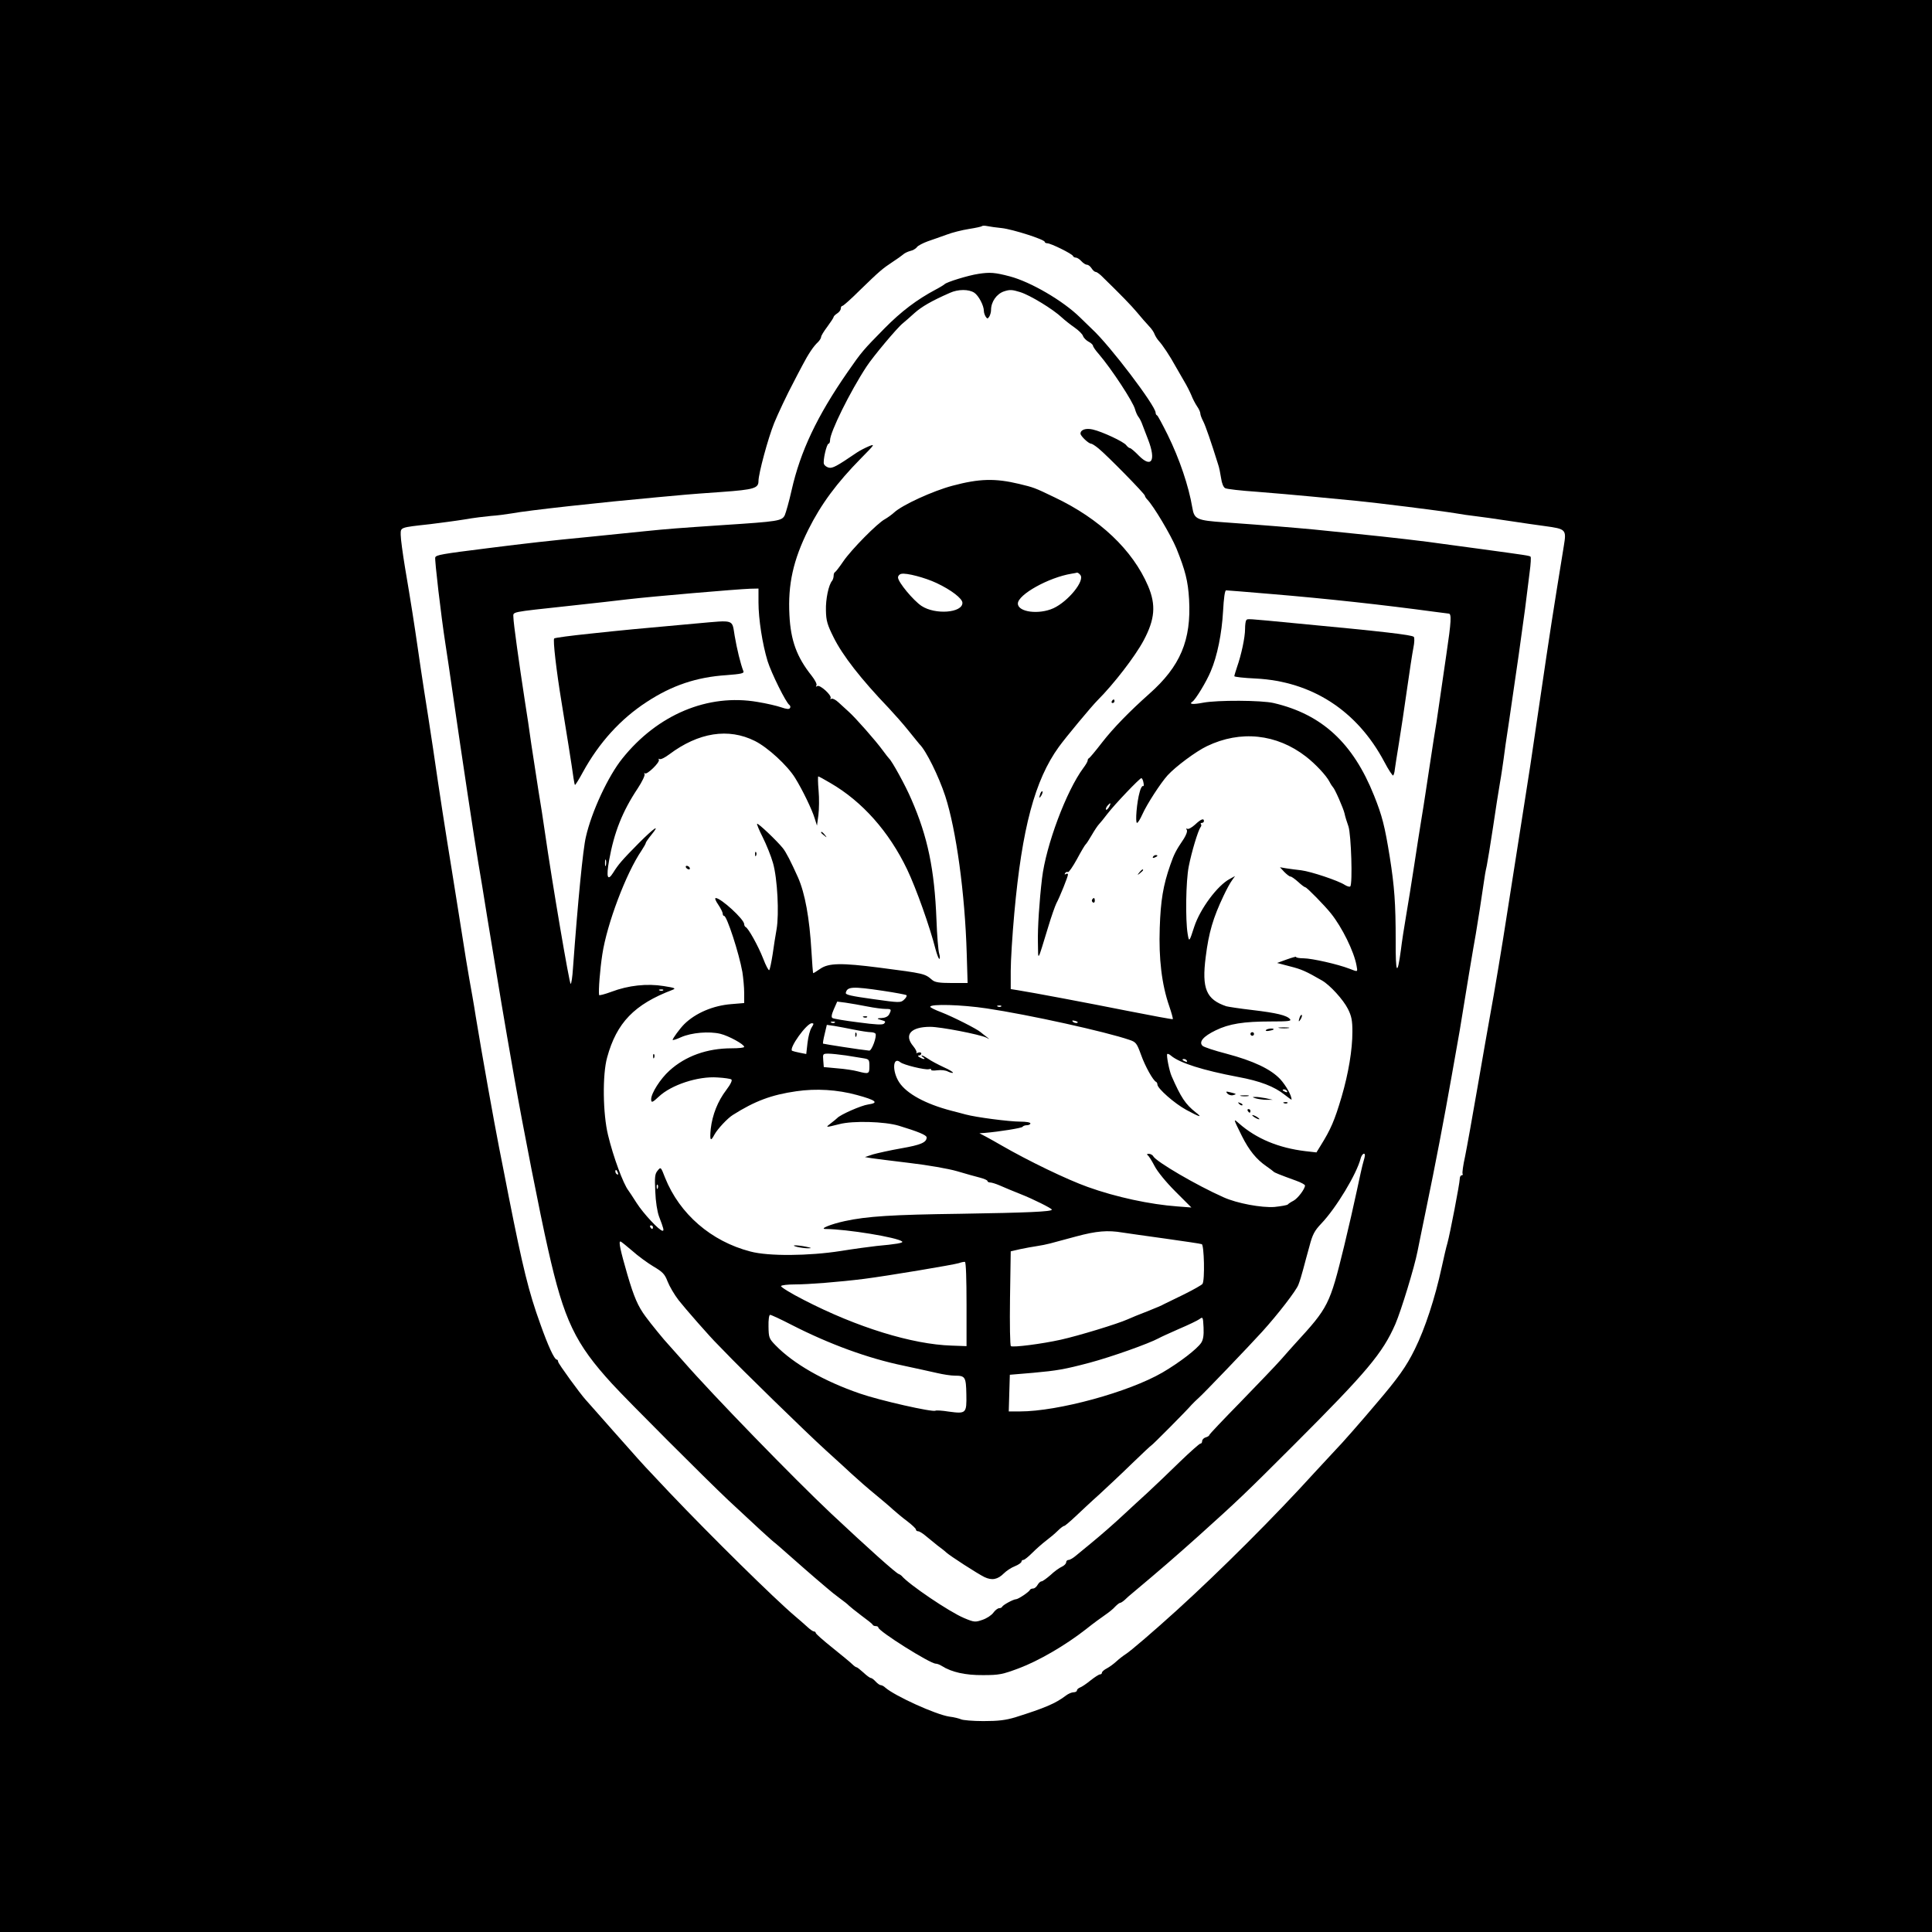 <?xml version="1.0" standalone="no"?>
<!DOCTYPE svg PUBLIC "-//W3C//DTD SVG 20010904//EN"
 "http://www.w3.org/TR/2001/REC-SVG-20010904/DTD/svg10.dtd">
<svg version="1.0" xmlns="http://www.w3.org/2000/svg"
 width="1080pt" height="1080pt" viewBox="0 0 1080 1080"
 preserveAspectRatio="xMidYMid meet">
<g transform="translate(0,1080) scale(0.1,-0.1)"
fill="#000000" stroke="none">
<path d="M0 5400 l0 -5400 5400 0 5400 0 0 5400 0 5400 -5400 0 -5400 0 0
-5400z m5600 4125 c62 -7 240 -64 240 -77 0 -4 7 -8 15 -8 19 0 139 -59 143
-71 2 -5 9 -9 16 -9 7 0 21 -9 31 -20 10 -11 24 -20 31 -20 8 0 19 -9 26 -20
7 -11 17 -20 23 -20 5 0 18 -9 30 -20 117 -114 166 -165 200 -205 22 -27 52
-61 67 -77 15 -15 29 -36 32 -46 4 -10 14 -27 24 -38 21 -23 62 -84 93 -141
13 -22 35 -61 49 -85 14 -23 32 -59 40 -78 7 -19 22 -47 32 -62 10 -14 18 -32
18 -40 0 -7 7 -26 16 -43 13 -25 45 -118 83 -240 6 -16 13 -52 17 -78 4 -29
13 -51 23 -56 9 -5 88 -14 176 -20 88 -7 228 -19 310 -27 83 -8 195 -19 250
-24 112 -11 458 -54 550 -69 33 -6 83 -13 110 -16 64 -8 76 -10 205 -29 58 -9
142 -21 187 -27 117 -16 120 -19 105 -110 -62 -382 -77 -477 -133 -859 -51
-351 -63 -425 -89 -590 -19 -122 -57 -362 -95 -605 -25 -164 -74 -458 -95
-570 -11 -60 -43 -243 -71 -405 -28 -162 -59 -335 -69 -384 -11 -49 -17 -93
-14 -98 3 -4 0 -8 -5 -8 -6 0 -11 -9 -11 -21 0 -23 -54 -305 -69 -359 -6 -19
-20 -80 -32 -135 -37 -171 -93 -342 -150 -457 -47 -96 -93 -161 -218 -307 -80
-95 -194 -225 -226 -257 -16 -17 -68 -73 -115 -124 -224 -247 -531 -553 -771
-771 -129 -117 -259 -229 -288 -247 -14 -9 -37 -27 -51 -40 -14 -13 -37 -30
-52 -38 -16 -8 -28 -19 -28 -24 0 -6 -5 -10 -11 -10 -6 0 -29 -15 -52 -33 -23
-19 -50 -37 -59 -40 -10 -4 -18 -11 -18 -17 0 -5 -8 -10 -19 -10 -10 0 -29 -8
-42 -18 -59 -45 -119 -70 -284 -122 -54 -16 -94 -21 -178 -21 -59 0 -115 5
-125 10 -9 4 -38 12 -65 15 -75 11 -304 115 -358 162 -8 8 -20 14 -26 14 -5 0
-18 9 -28 20 -10 11 -22 20 -27 20 -5 0 -23 13 -41 30 -18 16 -35 30 -39 30
-4 0 -15 8 -25 18 -10 10 -60 51 -111 92 -50 40 -92 77 -92 82 0 4 -4 8 -10 8
-5 0 -20 10 -33 22 -14 13 -46 41 -72 63 -117 99 -469 446 -702 691 -138 146
-145 153 -235 255 -31 35 -67 76 -80 90 -12 14 -50 56 -83 94 -33 38 -65 73
-70 79 -32 35 -155 204 -155 214 0 7 -4 12 -8 12 -13 0 -49 78 -92 200 -64
177 -97 311 -176 710 -13 69 -38 193 -54 275 -30 154 -92 499 -130 730 -11 72
-28 166 -36 210 -8 44 -28 166 -44 270 -17 105 -41 260 -55 345 -33 202 -68
426 -104 675 -17 110 -39 259 -51 330 -11 72 -27 177 -35 235 -18 125 -38 254
-71 448 -13 79 -24 160 -24 182 0 43 -7 41 165 60 55 7 141 18 190 26 50 9
117 17 150 20 33 2 85 9 115 14 90 17 502 62 810 90 69 6 143 13 165 15 22 2
112 9 200 15 181 13 205 21 205 61 0 41 53 238 88 325 20 49 74 164 109 229 8
17 30 57 47 90 35 67 63 109 89 133 9 9 17 22 17 28 0 7 16 33 35 58 19 26 35
50 35 54 0 4 9 13 20 20 11 7 20 19 20 27 0 8 4 15 9 15 5 0 49 39 98 88 110
107 127 121 183 158 25 16 51 35 58 41 7 7 25 16 40 20 15 3 32 13 38 22 6 8
33 22 60 32 27 9 74 26 105 37 31 12 87 26 125 32 38 6 71 13 73 16 3 3 17 3
31 0 14 -3 50 -8 80 -11z"/>
<path d="M5469 9269 c-55 -8 -179 -46 -189 -58 -3 -3 -25 -17 -50 -30 -105
-56 -191 -121 -285 -216 -121 -123 -128 -131 -207 -245 -170 -245 -264 -443
-313 -661 -14 -63 -32 -125 -38 -139 -16 -32 -35 -35 -342 -55 -266 -18 -307
-21 -445 -35 -52 -5 -189 -19 -305 -31 -218 -21 -352 -36 -565 -63 -264 -33
-291 -38 -297 -52 -4 -12 32 -323 57 -484 6 -36 26 -173 45 -305 44 -305 119
-803 139 -920 9 -49 31 -187 50 -305 73 -444 88 -536 151 -895 49 -278 143
-759 189 -960 89 -396 151 -525 358 -751 89 -97 523 -531 649 -650 153 -143
244 -227 266 -243 10 -8 38 -33 63 -55 44 -39 145 -128 220 -191 19 -17 53
-44 75 -60 22 -16 45 -34 50 -40 6 -6 37 -31 70 -56 33 -24 62 -47 63 -51 2
-5 10 -8 18 -8 8 0 14 -4 14 -8 0 -20 289 -202 321 -202 8 0 23 -6 34 -13 53
-34 131 -52 230 -51 91 0 109 4 200 38 110 41 260 128 375 218 41 33 91 69
110 82 19 13 44 33 54 45 11 11 23 21 28 21 4 0 16 8 26 17 10 10 29 27 43 38
161 135 237 201 369 319 222 200 257 233 535 511 408 408 494 511 565 673 33
77 107 319 124 407 3 17 26 127 50 245 48 231 99 497 140 730 14 80 28 159 31
175 3 17 10 55 15 85 27 170 81 493 90 540 10 58 34 213 45 290 3 25 10 65 16
90 5 25 21 122 35 215 14 94 31 206 39 250 8 44 16 103 20 130 3 28 17 124 31
215 42 283 71 490 89 625 9 72 21 165 26 208 6 44 8 82 5 85 -6 6 -30 9 -271
42 -82 11 -179 24 -215 29 -92 14 -310 39 -480 56 -80 8 -190 19 -245 25 -107
10 -274 24 -499 40 -157 11 -170 17 -181 83 -20 119 -71 271 -138 407 -29 58
-55 107 -59 108 -5 2 -8 9 -8 15 0 38 -255 375 -355 467 -20 19 -51 49 -68 66
-95 93 -275 198 -392 229 -83 22 -112 24 -176 14z m-23 -105 c25 -17 54 -72
54 -103 0 -9 5 -23 10 -31 9 -13 11 -13 20 0 5 8 10 25 10 37 0 46 31 90 72
104 33 11 46 10 91 -4 55 -17 183 -95 233 -142 16 -15 48 -40 71 -56 23 -16
44 -37 47 -47 4 -11 18 -25 31 -32 14 -7 25 -18 25 -23 0 -5 15 -27 33 -47 71
-83 191 -266 202 -308 4 -15 12 -33 18 -41 6 -7 17 -27 23 -45 7 -17 21 -56
33 -86 44 -115 18 -158 -52 -88 -23 24 -46 43 -50 43 -5 0 -14 7 -21 16 -14
20 -135 76 -187 88 -39 9 -69 -1 -69 -23 0 -13 45 -56 59 -56 5 0 24 -12 42
-27 48 -39 259 -254 259 -264 0 -4 6 -14 13 -21 36 -37 131 -197 163 -273 50
-124 65 -183 71 -285 13 -229 -49 -375 -223 -529 -109 -97 -200 -190 -263
-271 -36 -47 -69 -86 -73 -88 -5 -2 -8 -8 -8 -14 0 -5 -11 -24 -24 -41 -95
-128 -209 -432 -231 -617 -15 -126 -25 -278 -23 -359 2 -107 -5 -116 58 89 17
57 38 116 45 130 20 37 65 150 65 161 0 6 -5 7 -12 3 -7 -4 -8 -3 -4 5 4 6 11
9 16 6 4 -3 27 30 50 72 23 43 45 80 49 83 4 3 19 26 34 52 15 26 33 53 40 60
7 7 28 33 47 58 43 56 181 200 190 200 4 0 10 -11 12 -25 3 -13 2 -22 -3 -19
-4 2 -13 -12 -18 -33 -16 -54 -26 -173 -15 -173 5 0 18 21 30 48 25 56 102
175 141 218 46 50 159 134 220 163 187 90 389 69 553 -58 53 -41 114 -106 132
-141 7 -14 16 -27 19 -30 10 -8 58 -117 65 -147 3 -16 13 -48 22 -73 15 -46
24 -321 10 -335 -3 -4 -17 0 -30 8 -36 24 -189 75 -244 82 -27 3 -65 8 -84 11
l-35 6 24 -26 c14 -14 29 -26 35 -26 6 0 25 -14 43 -30 18 -17 36 -30 40 -30
8 0 109 -103 143 -146 62 -77 129 -213 143 -291 7 -38 9 -37 -40 -18 -65 25
-206 57 -255 58 -26 0 -45 4 -43 8 3 3 -20 -3 -51 -14 l-55 -20 72 -19 c64
-16 89 -27 179 -79 44 -25 119 -107 145 -159 20 -40 25 -64 25 -127 0 -102
-22 -233 -60 -363 -40 -135 -61 -183 -117 -273 l-24 -39 -62 7 c-149 18 -273
69 -371 155 -33 29 -33 29 16 -70 40 -80 81 -131 138 -170 19 -13 37 -27 40
-30 5 -5 31 -16 125 -50 28 -10 50 -22 50 -27 0 -19 -40 -72 -64 -85 -14 -7
-29 -17 -32 -21 -3 -4 -37 -10 -75 -14 -72 -5 -209 20 -284 54 -151 67 -375
198 -393 229 -4 8 -16 14 -25 14 -11 0 -13 -3 -6 -8 6 -4 23 -31 38 -60 16
-31 63 -89 116 -142 l90 -90 -78 6 c-152 11 -344 52 -502 109 -115 41 -331
145 -485 234 -22 13 -58 33 -80 45 l-40 21 30 2 c83 7 206 27 211 34 3 5 14 9
25 9 10 0 19 5 19 10 0 6 -25 10 -56 10 -62 0 -247 24 -306 40 -21 6 -57 15
-80 21 -145 38 -249 95 -291 158 -41 62 -37 148 6 113 18 -15 138 -44 159 -39
10 3 16 1 13 -3 -3 -4 12 -6 34 -3 21 3 48 0 60 -7 13 -6 25 -9 28 -7 3 3 -21
18 -53 32 -32 15 -70 35 -85 46 -15 10 -31 19 -36 19 -4 0 -1 -5 7 -10 8 -5
11 -10 5 -10 -5 0 -17 5 -25 10 -10 6 -11 10 -2 10 6 0 12 5 12 11 0 6 -7 8
-17 5 -10 -4 -14 -4 -10 0 3 4 -5 20 -18 36 -53 63 -14 108 95 108 58 0 274
-42 313 -60 21 -11 21 -11 2 4 -11 8 -26 20 -33 26 -22 19 -155 86 -219 111
-35 13 -63 27 -63 31 0 17 176 12 315 -9 236 -35 669 -131 799 -176 36 -12 41
-19 64 -82 23 -65 68 -146 85 -153 4 -2 7 -9 7 -15 1 -22 95 -105 161 -141 75
-41 95 -46 53 -14 -57 45 -82 82 -135 203 -13 30 -30 117 -24 123 3 3 13 -2
22 -10 48 -40 177 -81 373 -118 124 -23 203 -53 263 -101 20 -16 37 -28 37
-26 0 24 -32 80 -64 115 -53 56 -150 102 -301 142 -66 17 -126 37 -133 44 -22
22 5 53 73 86 75 37 157 50 309 50 98 0 117 2 107 13 -17 21 -75 35 -211 51
-69 8 -134 18 -145 21 -112 38 -138 98 -115 276 17 136 41 218 100 342 16 34
37 73 47 86 l17 24 -29 -16 c-69 -36 -166 -167 -199 -267 -28 -87 -29 -88 -37
-40 -13 79 -10 294 6 376 16 82 52 201 66 220 5 6 6 14 2 17 -3 4 -1 7 5 7 7
0 12 5 12 10 0 18 -17 11 -50 -20 -18 -16 -37 -27 -43 -23 -6 4 -7 1 -3 -6 5
-7 -3 -28 -16 -49 -46 -68 -55 -87 -76 -147 -40 -114 -54 -199 -59 -352 -6
-171 11 -316 53 -437 13 -38 22 -71 20 -73 -2 -2 -115 19 -252 46 -231 46
-528 102 -616 116 l-38 6 0 102 c0 56 9 201 20 322 43 476 115 745 249 930 39
54 183 227 216 260 90 90 210 245 258 335 63 118 70 198 25 304 -86 201 -270
376 -523 496 -114 55 -116 55 -198 75 -134 32 -222 30 -372 -10 -110 -29 -282
-108 -327 -150 -13 -12 -37 -29 -51 -37 -41 -21 -189 -171 -233 -236 -21 -31
-42 -58 -46 -60 -5 -2 -8 -11 -8 -21 0 -9 -4 -21 -8 -27 -20 -22 -37 -104 -35
-167 1 -57 8 -80 43 -150 50 -101 152 -232 309 -396 29 -31 79 -87 110 -126
31 -38 58 -72 61 -75 37 -36 107 -178 144 -290 61 -188 110 -542 120 -880 l5
-165 -89 0 c-69 0 -94 4 -109 17 -42 36 -42 36 -296 69 -211 27 -282 26 -329
-6 -20 -14 -38 -25 -40 -25 -2 0 -6 55 -10 123 -11 187 -36 323 -75 412 -39
87 -67 142 -85 164 -33 41 -139 142 -144 136 -2 -2 12 -37 32 -76 20 -40 46
-104 57 -143 25 -87 35 -285 20 -371 -6 -33 -16 -96 -22 -140 -7 -44 -15 -83
-19 -88 -3 -4 -19 25 -34 65 -28 71 -83 170 -98 176 -4 2 -8 9 -8 16 0 27
-130 146 -159 146 -7 0 0 -17 14 -37 14 -21 25 -43 25 -50 0 -7 3 -13 8 -13
15 0 83 -207 102 -314 5 -33 10 -85 10 -116 l0 -57 -72 -6 c-102 -8 -200 -50
-263 -112 -25 -25 -65 -80 -65 -88 0 -3 21 3 47 15 59 26 157 34 220 19 48
-12 133 -59 133 -73 0 -5 -31 -8 -70 -8 -137 0 -258 -43 -348 -125 -50 -45
-102 -126 -102 -160 0 -21 7 -19 43 15 70 66 220 115 328 107 37 -2 71 -7 77
-11 7 -4 -3 -26 -28 -59 -48 -63 -78 -139 -87 -218 -6 -65 -1 -73 21 -31 17
31 73 91 102 109 123 78 216 113 356 133 109 16 229 9 338 -21 107 -29 126
-44 63 -53 -38 -5 -156 -57 -173 -76 -3 -3 -18 -16 -34 -28 -34 -26 -34 -26
46 -6 75 20 254 15 333 -9 105 -32 155 -52 155 -65 0 -28 -32 -42 -141 -61
-63 -11 -134 -27 -159 -34 l-45 -15 35 -6 c19 -3 116 -15 215 -27 102 -12 217
-32 265 -46 47 -14 104 -30 128 -36 23 -6 42 -14 42 -19 0 -4 7 -8 15 -8 8 0
31 -7 52 -16 44 -19 63 -27 118 -49 69 -27 175 -80 175 -87 0 -11 -134 -17
-511 -23 -381 -5 -523 -14 -647 -41 -78 -17 -144 -44 -107 -44 120 -1 402 -47
428 -70 9 -8 -34 -15 -143 -25 -36 -4 -126 -16 -200 -28 -178 -28 -404 -30
-505 -3 -220 57 -396 210 -477 412 -24 62 -24 62 -42 40 -15 -18 -17 -35 -13
-116 2 -56 11 -113 21 -140 26 -68 29 -80 20 -80 -18 0 -108 97 -145 155 -21
33 -42 65 -46 70 -29 37 -85 189 -114 310 -29 119 -32 338 -5 434 53 194 152
297 366 378 20 8 13 11 -50 21 -93 15 -197 4 -292 -32 -38 -14 -69 -22 -69
-18 -4 26 5 142 18 227 26 171 133 454 219 580 13 20 24 39 24 43 0 4 14 24
31 45 53 65 16 40 -69 -45 -96 -97 -116 -121 -144 -166 -32 -51 -40 -26 -23
69 28 156 74 273 160 402 25 38 42 74 38 80 -3 7 -2 9 2 4 11 -10 86 63 78 76
-3 6 -1 7 4 4 6 -4 30 8 54 26 164 123 331 149 479 75 72 -36 182 -137 225
-207 41 -66 95 -178 109 -225 l13 -41 8 59 c4 32 5 94 1 137 -4 44 -4 79 -2
79 3 0 33 -16 68 -37 178 -103 328 -272 429 -483 51 -107 127 -321 159 -447 8
-29 17 -53 21 -53 4 0 4 14 -1 30 -5 17 -12 102 -15 188 -11 282 -49 465 -140
673 -33 78 -110 217 -125 229 -3 3 -19 23 -35 45 -39 54 -153 183 -190 216
-16 15 -43 39 -58 53 -16 15 -33 23 -39 20 -6 -4 -8 -3 -5 3 9 15 -59 77 -74
68 -8 -5 -10 -4 -5 4 4 6 -8 30 -27 54 -83 104 -117 197 -124 339 -9 172 21
307 106 478 71 142 159 261 294 398 78 79 80 82 43 67 -21 -9 -50 -24 -65 -34
-113 -77 -137 -90 -158 -85 -12 3 -24 12 -27 20 -7 18 15 114 26 114 4 0 8 8
8 19 0 45 112 272 204 412 35 54 172 218 203 242 12 10 41 35 65 57 39 35 95
68 198 113 46 21 105 21 136 1z m-211 -1623 c83 -39 145 -87 145 -111 0 -56
-152 -68 -229 -17 -46 31 -131 133 -131 159 0 9 8 18 18 20 28 7 133 -21 197
-51z m804 45 c27 -32 -68 -148 -150 -186 -81 -37 -199 -22 -199 26 0 50 172
146 300 167 14 2 28 5 31 6 4 0 12 -5 18 -13z m-1799 -153 c0 -94 22 -234 51
-329 21 -67 103 -233 122 -245 5 -4 7 -12 3 -17 -4 -8 -20 -6 -49 4 -23 8 -82
22 -132 30 -277 48 -559 -70 -756 -316 -79 -98 -172 -297 -204 -439 -16 -66
-45 -363 -72 -733 -3 -49 -9 -88 -13 -88 -7 0 -102 556 -145 855 -8 55 -23
156 -35 225 -11 69 -29 186 -40 260 -10 74 -26 180 -35 235 -34 221 -65 445
-65 473 0 34 -29 28 320 66 129 14 273 30 320 36 137 16 605 56 683 59 l47 1
0 -77z m2860 47 c324 -27 631 -61 920 -100 36 -5 71 -9 78 -10 17 0 15 -42
-13 -230 -13 -91 -31 -214 -40 -275 -8 -60 -22 -148 -30 -195 -7 -47 -18 -118
-24 -157 -6 -40 -16 -106 -22 -145 -6 -40 -17 -111 -25 -158 -8 -47 -25 -159
-39 -250 -14 -91 -34 -217 -45 -280 -11 -63 -24 -149 -29 -191 -20 -150 -30
-133 -29 52 0 210 -7 303 -33 468 -28 174 -43 232 -88 344 -117 293 -291 454
-561 517 -68 16 -315 17 -394 2 -57 -11 -83 -9 -60 6 17 11 78 111 102 169 37
86 62 212 69 336 4 74 10 117 17 117 6 0 117 -9 246 -20z m-900 -1191 c-7 -11
-14 -18 -17 -15 -3 3 0 12 7 21 18 21 23 19 10 -6z m-2813 -326 c-3 -10 -5 -4
-5 12 0 17 2 24 5 18 2 -7 2 -21 0 -30z m1551 -702 c67 -10 125 -21 129 -24 4
-4 -2 -15 -13 -25 -19 -18 -25 -18 -174 3 -122 17 -154 24 -152 35 8 35 36 37
210 11z m-1231 3 c-3 -3 -12 -4 -19 -1 -8 3 -5 6 6 6 11 1 17 -2 13 -5z m1140
-90 c40 -8 86 -14 103 -14 33 0 35 -2 20 -31 -7 -12 -22 -19 -43 -20 -18 0
-25 -3 -17 -6 8 -2 21 -7 29 -9 11 -3 11 -8 3 -16 -8 -8 -47 -6 -144 7 -73 9
-138 20 -144 24 -8 4 -6 19 7 49 l19 43 47 -6 c27 -4 80 -13 120 -21z m750 0
c-3 -3 -12 -4 -19 -1 -8 3 -5 6 6 6 11 1 17 -2 13 -5z m424 -92 c-7 -2 -18 1
-23 6 -8 8 -4 9 13 5 13 -4 18 -8 10 -11z m-1354 2 c-3 -3 -12 -4 -19 -1 -8 3
-5 6 6 6 11 1 17 -2 13 -5z m-130 -28 c-9 -13 -19 -51 -23 -86 l-7 -62 -36 7
c-20 4 -39 9 -43 11 -20 13 81 154 110 154 12 0 12 -3 -1 -24z m238 -12 c39
-8 80 -14 92 -14 12 0 24 -4 27 -8 9 -15 -21 -97 -35 -95 -45 4 -255 37 -258
39 -2 2 2 26 9 54 l12 51 42 -6 c22 -4 73 -13 111 -21z m-46 -144 c36 -6 81
-13 99 -16 30 -5 32 -8 32 -44 0 -44 -3 -45 -65 -29 -22 6 -74 14 -115 17
l-75 7 -3 38 c-3 36 -2 37 29 37 18 0 62 -5 98 -10z m1906 -30 c3 -6 -1 -7 -9
-4 -18 7 -21 14 -7 14 6 0 13 -4 16 -10z m560 -170 c3 -6 -1 -7 -9 -4 -18 7
-21 14 -7 14 6 0 13 -4 16 -10z m435 -359 c0 -4 -4 -21 -9 -37 -5 -16 -21 -87
-36 -159 -15 -71 -47 -211 -71 -310 -81 -331 -88 -343 -274 -546 -14 -15 -50
-56 -80 -90 -30 -34 -133 -141 -227 -238 -95 -97 -173 -179 -173 -183 0 -4 -9
-10 -20 -13 -11 -3 -20 -13 -20 -21 0 -8 -4 -14 -10 -14 -5 0 -57 -46 -115
-102 -58 -57 -139 -134 -181 -173 -42 -38 -98 -90 -125 -115 -63 -59 -133
-120 -194 -170 -27 -22 -63 -52 -79 -65 -16 -14 -35 -25 -42 -25 -8 0 -14 -6
-14 -13 0 -8 -11 -19 -24 -25 -14 -6 -43 -27 -64 -47 -22 -19 -44 -35 -50 -35
-6 0 -16 -9 -22 -20 -6 -11 -17 -20 -25 -20 -7 0 -15 -3 -17 -7 -5 -12 -66
-53 -79 -53 -14 0 -73 -32 -77 -42 -2 -5 -10 -8 -17 -8 -7 0 -22 -11 -32 -25
-10 -14 -37 -32 -61 -40 -40 -14 -46 -14 -103 10 -83 35 -309 188 -349 236 -3
3 -10 8 -16 10 -17 6 -170 143 -379 339 -208 196 -662 663 -825 850 -46 52
-86 97 -89 100 -9 8 -94 111 -122 150 -43 58 -65 109 -102 235 -39 135 -50
185 -39 185 4 0 33 -24 66 -52 32 -29 86 -68 119 -88 51 -30 63 -42 79 -84 10
-26 38 -74 62 -105 36 -46 178 -208 217 -246 5 -5 22 -23 37 -38 89 -94 457
-453 567 -553 72 -65 135 -123 141 -129 37 -34 96 -86 144 -125 30 -25 71 -59
90 -77 19 -17 56 -48 83 -68 26 -20 47 -40 47 -45 0 -6 6 -10 13 -10 6 0 26
-12 42 -26 17 -14 46 -38 65 -53 19 -14 41 -31 48 -38 21 -20 178 -121 215
-139 42 -20 74 -14 109 21 14 14 41 32 62 40 20 8 36 20 36 25 0 6 5 10 11 10
6 0 28 18 49 39 22 22 56 52 77 68 20 15 50 40 65 55 16 16 32 28 37 28 4 0
32 24 63 53 30 28 89 84 132 122 42 39 125 116 183 173 58 56 107 102 109 102
4 0 196 193 225 227 9 10 27 27 40 39 22 18 288 296 354 369 89 98 192 232
203 263 8 20 20 60 27 87 7 28 23 85 35 129 17 65 28 86 66 126 84 88 198 278
220 364 6 24 24 37 24 17z m-4176 -97 c3 -8 2 -12 -4 -9 -6 3 -10 10 -10 16 0
14 7 11 14 -7z m223 -86 c-3 -8 -6 -5 -6 6 -1 11 2 17 5 13 3 -3 4 -12 1 -19z
m-27 -218 c0 -5 -2 -10 -4 -10 -3 0 -8 5 -11 10 -3 6 -1 10 4 10 6 0 11 -4 11
-10z m2625 -30 c28 -4 136 -20 240 -34 105 -15 196 -28 203 -31 13 -5 18 -201
4 -222 -4 -6 -50 -32 -102 -58 -52 -25 -103 -50 -113 -55 -9 -6 -52 -24 -95
-41 -42 -16 -91 -36 -108 -44 -55 -25 -275 -92 -374 -114 -108 -24 -267 -44
-279 -36 -5 2 -7 123 -5 267 l4 263 52 12 c29 6 71 14 93 17 22 3 56 10 75 15
19 5 85 23 145 39 115 31 177 36 260 22z m-872 -401 l0 -234 -84 3 c-220 7
-528 102 -823 254 -75 38 -133 74 -130 79 3 5 37 9 77 9 77 0 252 14 387 31
133 17 502 79 530 88 14 5 29 8 34 7 6 -1 9 -99 9 -237z m-978 -115 c211 -108
427 -187 625 -228 69 -15 153 -33 187 -41 34 -8 79 -15 100 -15 59 0 63 -7 65
-104 2 -107 -1 -110 -98 -97 -37 6 -71 8 -75 5 -16 -9 -310 57 -422 96 -201
69 -371 166 -472 270 -36 37 -38 43 -39 104 -1 38 3 66 9 66 6 0 60 -25 120
-56z m2290 -100 c-23 -35 -122 -111 -216 -166 -189 -110 -585 -218 -798 -218
l-62 0 3 103 3 102 131 11 c132 12 174 19 314 56 127 34 331 107 387 137 10 6
61 29 113 52 52 22 104 47 115 55 19 14 20 13 23 -47 2 -43 -2 -68 -13 -85z"/>
<path d="M6215 6880 c-3 -5 -1 -10 4 -10 6 0 11 5 11 10 0 6 -2 10 -4 10 -3 0
-8 -4 -11 -10z"/>
<path d="M5816 6365 c-9 -26 -7 -32 5 -12 6 10 9 21 6 23 -2 3 -7 -2 -11 -11z"/>
<path d="M4590 6146 c0 -2 8 -10 18 -17 15 -13 16 -12 3 4 -13 16 -21 21 -21
13z"/>
<path d="M4221 6024 c0 -11 3 -14 6 -6 3 7 2 16 -1 19 -3 4 -6 -2 -5 -13z"/>
<path d="M6445 6010 c-3 -6 1 -7 9 -4 18 7 21 14 7 14 -6 0 -13 -4 -16 -10z"/>
<path d="M3835 5950 c3 -5 11 -10 16 -10 6 0 7 5 4 10 -3 6 -11 10 -16 10 -6
0 -7 -4 -4 -10z"/>
<path d="M6369 5923 c-13 -16 -12 -17 4 -4 9 7 17 15 17 17 0 8 -8 3 -21 -13z"/>
<path d="M6105 5771 c-3 -5 -1 -12 5 -16 5 -3 10 1 10 9 0 18 -6 21 -15 7z"/>
<path d="M7266 5115 c-9 -26 -7 -32 5 -12 6 10 9 21 6 23 -2 3 -7 -2 -11 -11z"/>
<path d="M7153 5053 c15 -2 37 -2 50 0 12 2 0 4 -28 4 -27 0 -38 -2 -22 -4z"/>
<path d="M7076 5041 c-3 -4 6 -6 19 -3 14 2 25 6 25 8 0 8 -39 4 -44 -5z"/>
<path d="M6990 5020 c0 -5 5 -10 10 -10 6 0 10 5 10 10 0 6 -4 10 -10 10 -5 0
-10 -4 -10 -10z"/>
<path d="M3651 4894 c0 -11 3 -14 6 -6 3 7 2 16 -1 19 -3 4 -6 -2 -5 -13z"/>
<path d="M6861 4687 c8 -8 22 -12 32 -9 22 6 20 7 -16 16 -24 6 -26 5 -16 -7z"/>
<path d="M6938 4673 c12 -2 30 -2 40 0 9 3 -1 5 -23 4 -22 0 -30 -2 -17 -4z"/>
<path d="M7020 4660 c14 -4 41 -8 60 -8 l35 0 -40 9 c-22 4 -49 8 -60 7 -16 0
-15 -2 5 -8z"/>
<path d="M6927 4629 c7 -7 15 -10 18 -7 3 3 -2 9 -12 12 -14 6 -15 5 -6 -5z"/>
<path d="M7178 4633 c7 -3 16 -2 19 1 4 3 -2 6 -13 5 -11 0 -14 -3 -6 -6z"/>
<path d="M6975 4590 c3 -5 8 -10 11 -10 2 0 4 5 4 10 0 6 -5 10 -11 10 -5 0
-7 -4 -4 -10z"/>
<path d="M7000 4566 c0 -3 9 -10 20 -16 11 -6 20 -8 20 -6 0 3 -9 10 -20 16
-11 6 -20 8 -20 6z"/>
<path d="M4455 3830 c17 -4 44 -8 60 -8 25 0 24 2 -10 9 -51 10 -92 10 -50 -1z"/>
<path d="M3895 7315 c-335 -30 -408 -37 -595 -57 -107 -11 -198 -23 -202 -27
-8 -7 12 -180 41 -356 22 -133 60 -371 67 -425 3 -18 6 -36 8 -38 2 -1 22 30
44 71 91 166 211 298 357 393 142 93 279 139 447 150 79 6 98 10 94 21 -16 40
-37 127 -49 198 -16 95 3 89 -212 70z"/>
<path d="M6967 7333 c-4 -3 -7 -26 -7 -49 0 -47 -21 -145 -45 -213 -8 -24 -15
-47 -15 -51 0 -4 54 -10 120 -13 313 -16 566 -179 718 -465 24 -46 47 -80 50
-77 3 3 8 18 9 33 2 15 12 81 23 147 11 66 31 201 45 300 14 99 30 204 36 234
6 29 7 57 2 61 -11 11 -173 30 -653 75 -291 28 -275 27 -283 18z"/>
<path d="M4828 5113 c7 -3 16 -2 19 1 4 3 -2 6 -13 5 -11 0 -14 -3 -6 -6z"/>
<path d="M4781 5014 c0 -11 3 -14 6 -6 3 7 2 16 -1 19 -3 4 -6 -2 -5 -13z"/>
</g>
</svg>
